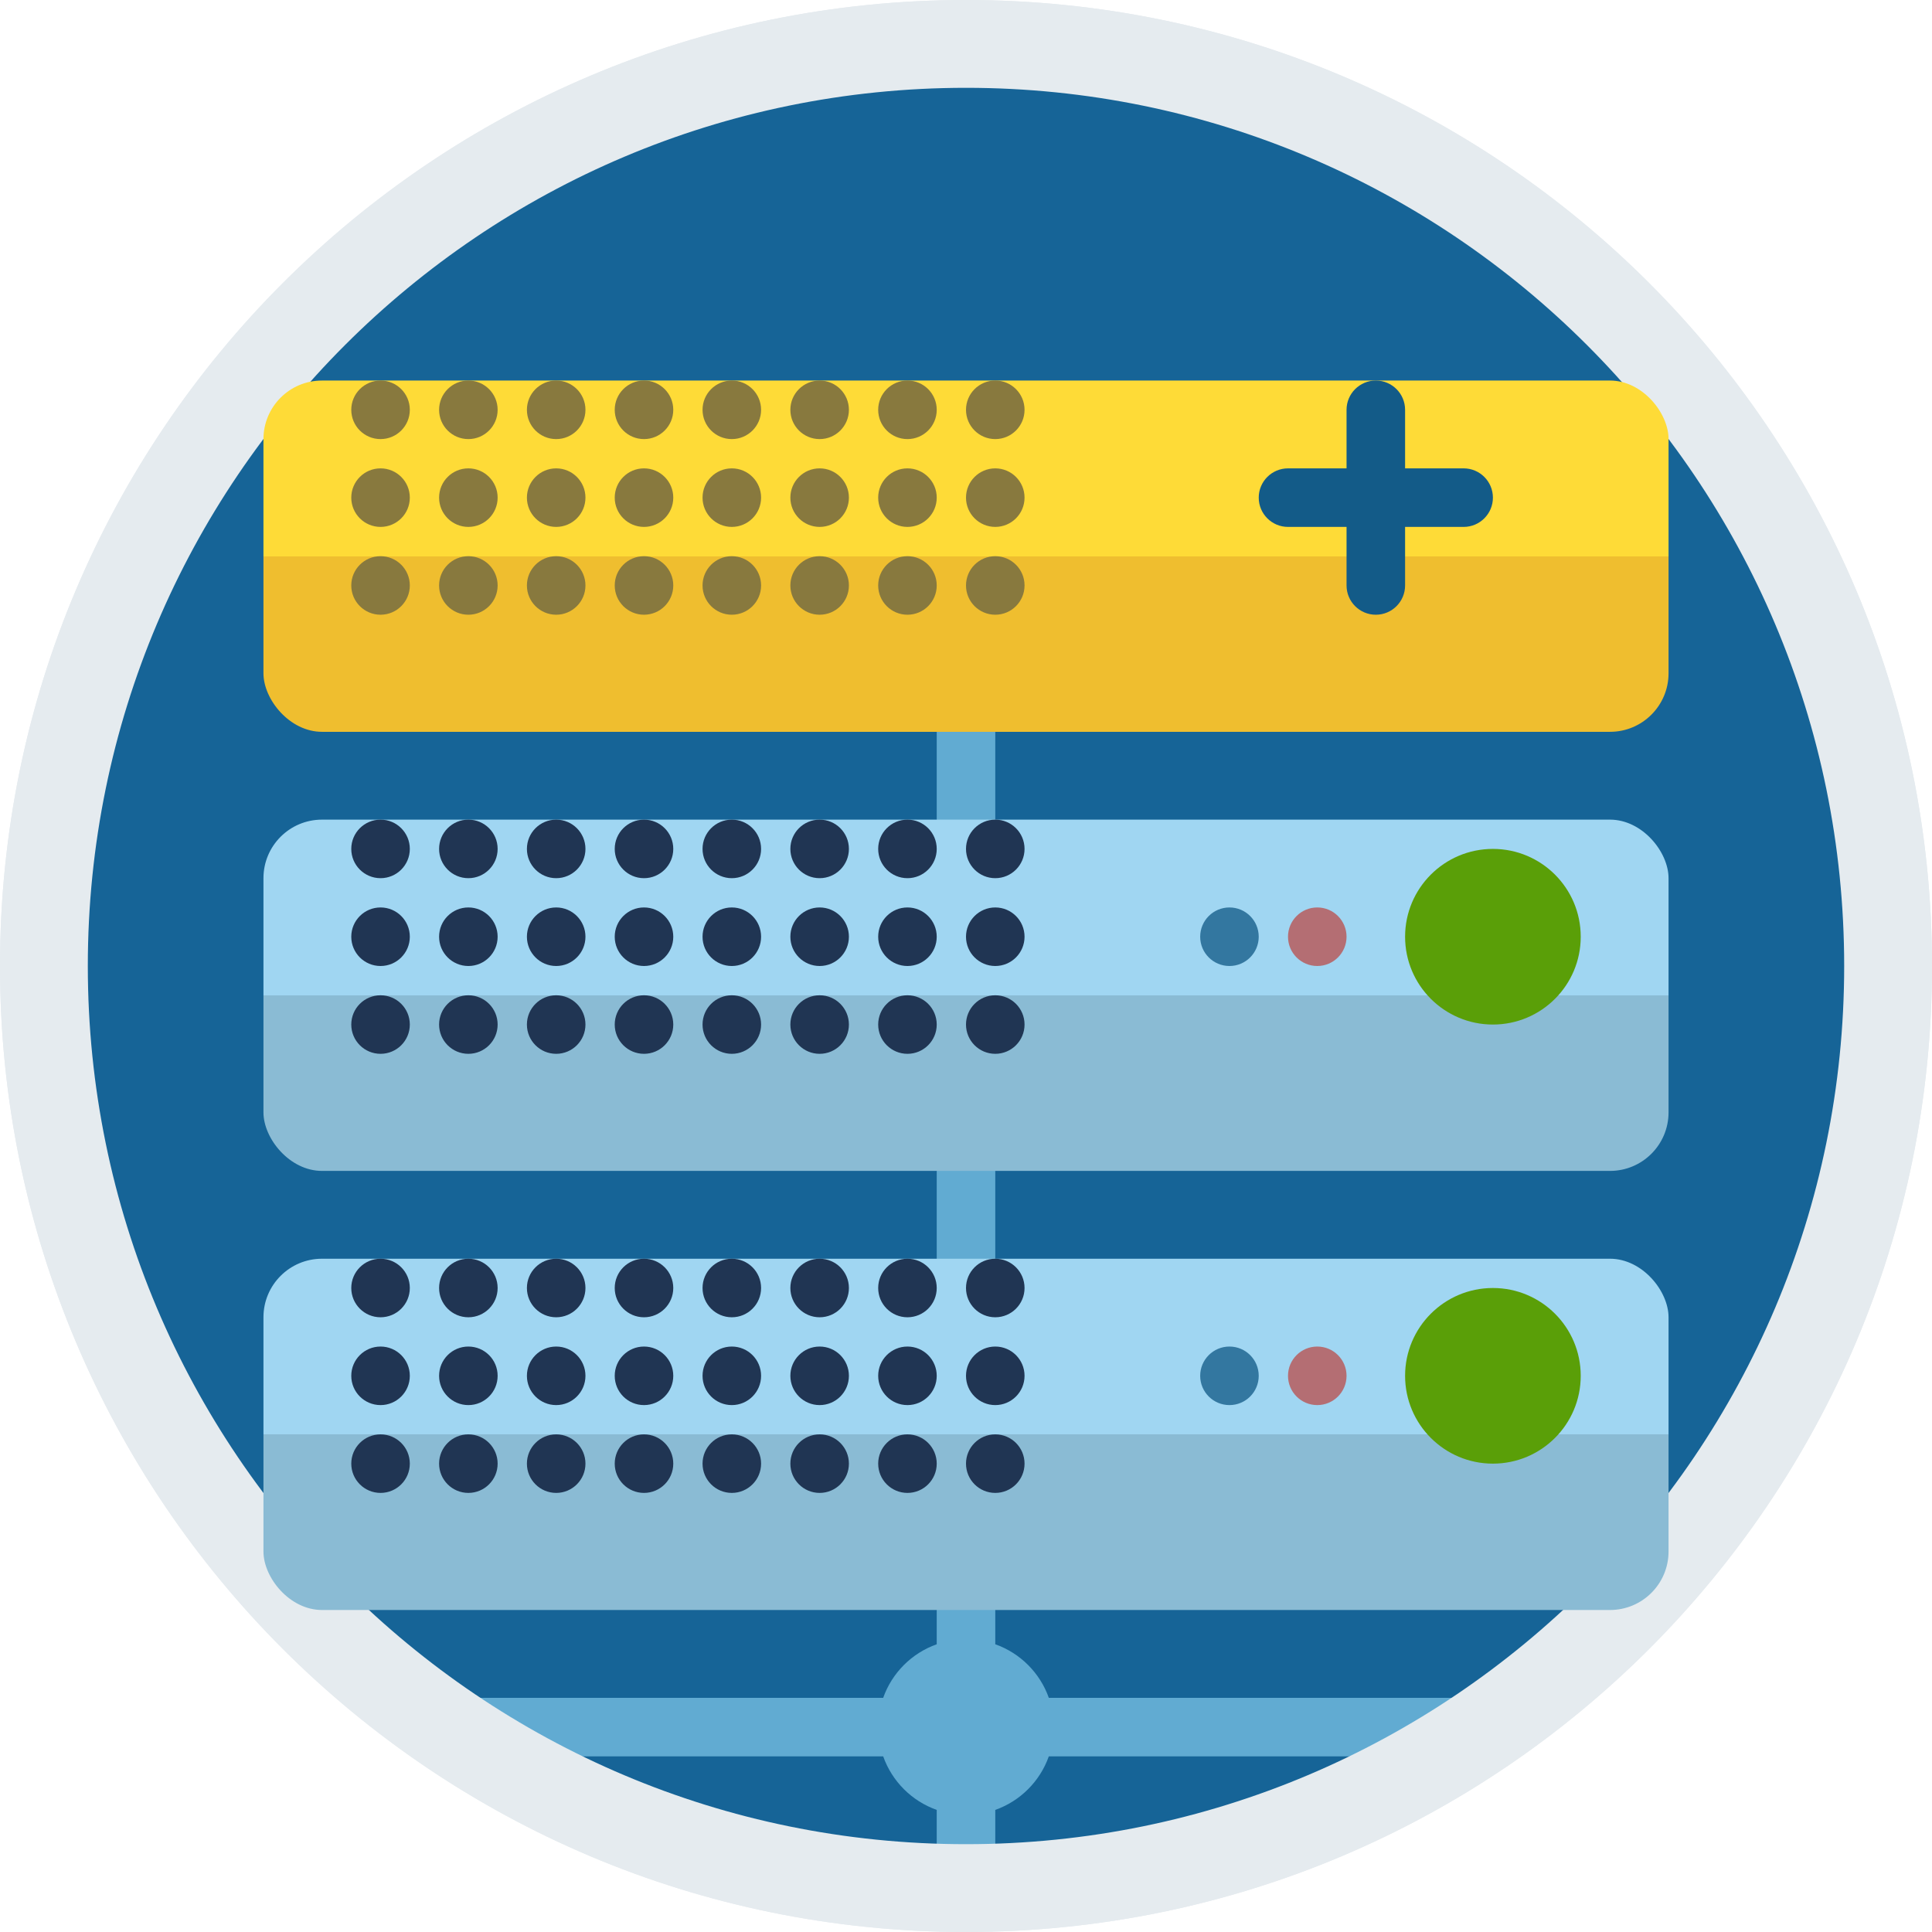 <svg width="66" height="66" viewBox="0 0 66 66" xmlns="http://www.w3.org/2000/svg" fill="none">
	<path d="M66 33c0 18.225-14.775 33-33 33s-33-14.775-33-33 14.775-33 33-33 33 14.775 33 33z" fill="#E5EBEF"/>
	<circle cx="33" cy="33" r="31" fill="#166497"/>
	<path d="M30.171 60c.301.852.977 1.528 1.829 1.829v3.171h2v-3.171c.852-.301 1.528-.977 1.829-1.829h15.171v-2h-15.171c-.301-.852-.977-1.528-1.829-1.829v-38.171h-2v38.171c-.852.301-1.528.977-1.829 1.829h-15.171v2h15.171z" fill="#61ABD2"/>
	<path fill-rule="evenodd" clip-rule="evenodd" d="M33 63c16.569 0 30-13.431 30-30 0-16.569-13.431-30-30-30-16.569 0-30 13.431-30 30 0 16.569 13.431 30 30 30zm0 3c18.225 0 33-14.775 33-33s-14.775-33-33-33-33 14.775-33 33 14.775 33 33 33z" fill="#E5EBEF"/>
	<rect x="9" y="41" width="48" height="12" rx="2" fill="url(#a)" filter="url(#b)"/>
	<circle cx="51" cy="47" r="3" fill="#5A9F08"/>
	<circle cx="45" cy="47" r="1" fill="#B46E73"/>
	<circle cx="42" cy="47" r="1" fill="#3377A0"/>
	<circle cx="13" cy="47" r="1" fill="#203553"/>
	<circle cx="13" cy="44" r="1" fill="#203553"/>
	<circle cx="13" cy="50" r="1" fill="#203553"/>
	<circle cx="16" cy="47" r="1" fill="#203553"/>
	<circle cx="16" cy="44" r="1" fill="#203553"/>
	<circle cx="16" cy="50" r="1" fill="#203553"/>
	<circle cx="19" cy="47" r="1" fill="#203553"/>
	<circle cx="19" cy="44" r="1" fill="#203553"/>
	<circle cx="19" cy="50" r="1" fill="#203553"/>
	<circle cx="22" cy="47" r="1" fill="#203553"/>
	<circle cx="22" cy="44" r="1" fill="#203553"/>
	<circle cx="22" cy="50" r="1" fill="#203553"/>
	<circle cx="25" cy="47" r="1" fill="#203553"/>
	<circle cx="25" cy="44" r="1" fill="#203553"/>
	<circle cx="25" cy="50" r="1" fill="#203553"/>
	<circle cx="28" cy="47" r="1" fill="#203553"/>
	<circle cx="28" cy="44" r="1" fill="#203553"/>
	<circle cx="28" cy="50" r="1" fill="#203553"/>
	<circle cx="31" cy="47" r="1" fill="#203553"/>
	<circle cx="31" cy="44" r="1" fill="#203553"/>
	<circle cx="31" cy="50" r="1" fill="#203553"/>
	<circle cx="34" cy="47" r="1" fill="#203553"/>
	<circle cx="34" cy="44" r="1" fill="#203553"/>
	<circle cx="34" cy="50" r="1" fill="#203553"/>
	<rect x="9" y="26" width="48" height="12" rx="2" fill="url(#c)" filter="url(#d)"/>
	<circle cx="51" cy="32" r="3" fill="#5A9F08"/>
	<circle cx="45" cy="32" r="1" fill="#B46E73"/>
	<circle cx="42" cy="32" r="1" fill="#3377A0"/>
	<circle cx="13" cy="32" r="1" fill="#203553"/>
	<circle cx="13" cy="29" r="1" fill="#203553"/>
	<circle cx="13" cy="35" r="1" fill="#203553"/>
	<circle cx="16" cy="32" r="1" fill="#203553"/>
	<circle cx="16" cy="29" r="1" fill="#203553"/>
	<circle cx="16" cy="35" r="1" fill="#203553"/>
	<circle cx="19" cy="32" r="1" fill="#203553"/>
	<circle cx="19" cy="29" r="1" fill="#203553"/>
	<circle cx="19" cy="35" r="1" fill="#203553"/>
	<circle cx="22" cy="32" r="1" fill="#203553"/>
	<circle cx="22" cy="29" r="1" fill="#203553"/>
	<circle cx="22" cy="35" r="1" fill="#203553"/>
	<circle cx="25" cy="32" r="1" fill="#203553"/>
	<circle cx="25" cy="29" r="1" fill="#203553"/>
	<circle cx="25" cy="35" r="1" fill="#203553"/>
	<circle cx="28" cy="32" r="1" fill="#203553"/>
	<circle cx="28" cy="29" r="1" fill="#203553"/>
	<circle cx="28" cy="35" r="1" fill="#203553"/>
	<circle cx="31" cy="32" r="1" fill="#203553"/>
	<circle cx="31" cy="29" r="1" fill="#203553"/>
	<circle cx="31" cy="35" r="1" fill="#203553"/>
	<circle cx="34" cy="32" r="1" fill="#203553"/>
	<circle cx="34" cy="29" r="1" fill="#203553"/>
	<circle cx="34" cy="35" r="1" fill="#203553"/>
	<rect x="9" y="11" width="48" height="12" rx="2" fill="url(#e)" filter="url(#f)"/>
	<circle cx="13" cy="17" r="1" fill="#88793E"/>
	<circle cx="13" cy="14" r="1" fill="#88793E"/>
	<circle cx="13" cy="20" r="1" fill="#88793E"/>
	<circle cx="16" cy="17" r="1" fill="#88793E"/>
	<circle cx="16" cy="14" r="1" fill="#88793E"/>
	<circle cx="16" cy="20" r="1" fill="#88793E"/>
	<circle cx="19" cy="17" r="1" fill="#88793E"/>
	<circle cx="19" cy="14" r="1" fill="#88793E"/>
	<circle cx="19" cy="20" r="1" fill="#88793E"/>
	<circle cx="22" cy="17" r="1" fill="#88793E"/>
	<circle cx="22" cy="14" r="1" fill="#88793E"/>
	<circle cx="22" cy="20" r="1" fill="#88793E"/>
	<circle cx="25" cy="17" r="1" fill="#88793E"/>
	<circle cx="25" cy="14" r="1" fill="#88793E"/>
	<circle cx="25" cy="20" r="1" fill="#88793E"/>
	<circle cx="28" cy="17" r="1" fill="#88793E"/>
	<circle cx="28" cy="14" r="1" fill="#88793E"/>
	<circle cx="28" cy="20" r="1" fill="#88793E"/>
	<circle cx="31" cy="17" r="1" fill="#88793E"/>
	<circle cx="31" cy="14" r="1" fill="#88793E"/>
	<circle cx="31" cy="20" r="1" fill="#88793E"/>
	<circle cx="34" cy="17" r="1" fill="#88793E"/>
	<circle cx="34" cy="14" r="1" fill="#88793E"/>
	<circle cx="34" cy="20" r="1" fill="#88793E"/>
	<path d="M47 13c-.552 0-1 .448-1 1v2h-2c-.552 0-1 .448-1 1s.448 1 1 1h2v2c0 .552.448 1 1 1s1-.448 1-1v-2h2c.552 0 1-.448 1-1s-.448-1-1-1h-2v-2c0-.552-.448-1-1-1z" fill="#135B88"/>
	<defs>
		<filter id="b" x="5" y="39" width="56" height="20" filterUnits="userSpaceOnUse" color-interpolation-filters="sRGB">
			<feFlood flood-opacity="0" result="BackgroundImageFix"/>
			<feColorMatrix in="SourceAlpha" values="0 0 0 0 0 0 0 0 0 0 0 0 0 0 0 0 0 0 127 0"/>
			<feOffset dy="2"/>
			<feGaussianBlur stdDeviation="2"/>
			<feColorMatrix values="0 0 0 0 0 0 0 0 0 0.108 0 0 0 0 0.188 0 0 0 0.5 0"/>
			<feBlend in2="BackgroundImageFix" result="effect1_dropShadow"/>
			<feBlend in="SourceGraphic" in2="effect1_dropShadow" result="shape"/>
		</filter>
		<filter id="d" x="5" y="24" width="56" height="20" filterUnits="userSpaceOnUse" color-interpolation-filters="sRGB">
			<feFlood flood-opacity="0" result="BackgroundImageFix"/>
			<feColorMatrix in="SourceAlpha" values="0 0 0 0 0 0 0 0 0 0 0 0 0 0 0 0 0 0 127 0"/>
			<feOffset dy="2"/>
			<feGaussianBlur stdDeviation="2"/>
			<feColorMatrix values="0 0 0 0 0 0 0 0 0 0.108 0 0 0 0 0.188 0 0 0 0.5 0"/>
			<feBlend in2="BackgroundImageFix" result="effect1_dropShadow"/>
			<feBlend in="SourceGraphic" in2="effect1_dropShadow" result="shape"/>
		</filter>
		<filter id="f" x="5" y="9" width="56" height="20" filterUnits="userSpaceOnUse" color-interpolation-filters="sRGB">
			<feFlood flood-opacity="0" result="BackgroundImageFix"/>
			<feColorMatrix in="SourceAlpha" values="0 0 0 0 0 0 0 0 0 0 0 0 0 0 0 0 0 0 127 0"/>
			<feOffset dy="2"/>
			<feGaussianBlur stdDeviation="2"/>
			<feColorMatrix values="0 0 0 0 0 0 0 0 0 0.108 0 0 0 0 0.188 0 0 0 0.5 0"/>
			<feBlend in2="BackgroundImageFix" result="effect1_dropShadow"/>
			<feBlend in="SourceGraphic" in2="effect1_dropShadow" result="shape"/>
		</filter>
		<linearGradient id="a" x1="33" y1="41" x2="33" y2="53" gradientUnits="userSpaceOnUse">
			<stop stop-color="#A0D6F2"/>
			<stop offset=".5" stop-color="#A0D6F2"/>
			<stop offset=".5" stop-color="#8ABBD4"/>
			<stop offset="1" stop-color="#8ABBD4"/>
		</linearGradient>
		<linearGradient id="c" x1="33" y1="26" x2="33" y2="38" gradientUnits="userSpaceOnUse">
			<stop stop-color="#A0D6F2"/>
			<stop offset=".5" stop-color="#A0D6F2"/>
			<stop offset=".5" stop-color="#8ABBD4"/>
			<stop offset="1" stop-color="#8ABBD4"/>
		</linearGradient>
		<linearGradient id="e" x1="33" y1="11" x2="33" y2="23" gradientUnits="userSpaceOnUse">
			<stop stop-color="#FEDB37"/>
			<stop offset=".5" stop-color="#FEDB37"/>
			<stop offset=".5" stop-color="#EFBE2F"/>
			<stop offset="1" stop-color="#EFBE2F"/>
		</linearGradient>
	</defs>
</svg>
